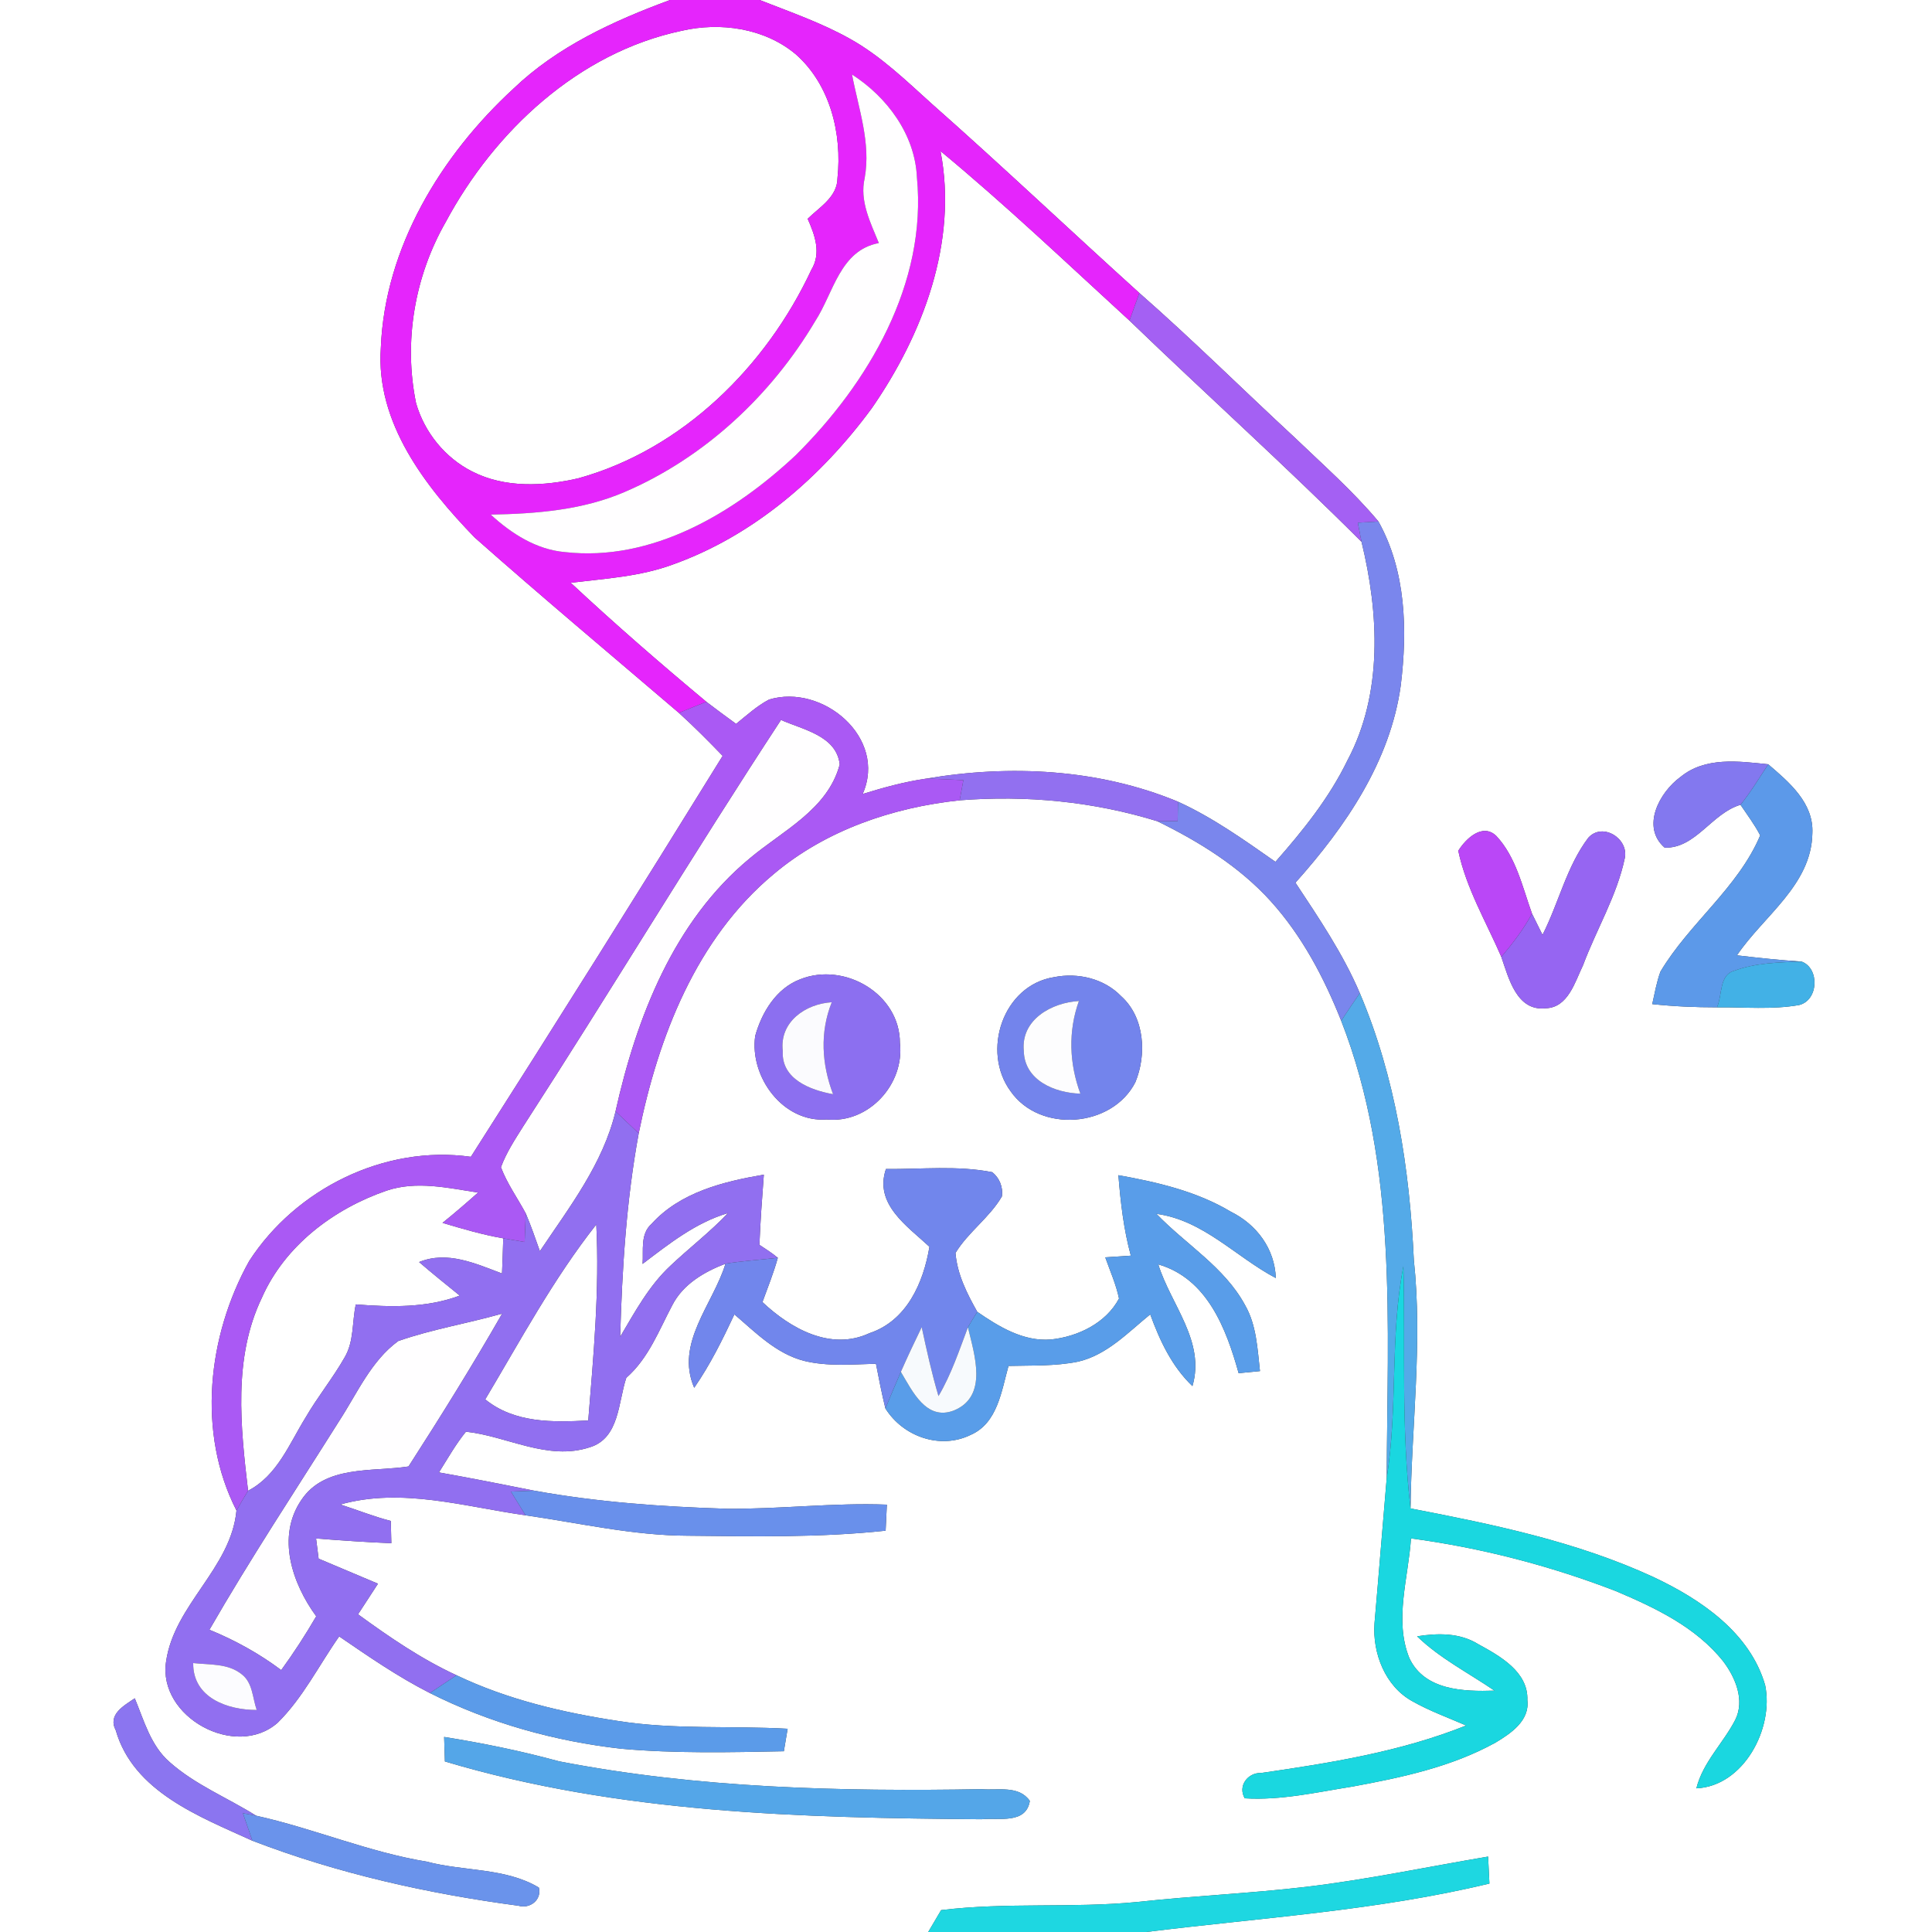 <?xml version="1.0" encoding="UTF-8" ?>
<!DOCTYPE svg PUBLIC "-//W3C//DTD SVG 1.1//EN" "http://www.w3.org/Graphics/SVG/1.1/DTD/svg11.dtd">
<svg width="250pt" height="250pt" viewBox="0 0 250 250" version="1.1" xmlns="http://www.w3.org/2000/svg">
<rect x="0" y="0" width="250" height="250" fill="#333333" stroke="none"/>
<g id="#ffffffff">
<path fill="#ffffff" opacity="1.00" d=" M 0.00 0.00 L 86.70 0.00 C 79.39 2.70 72.13 6.02 66.44 11.47 C 57.07 20.10 49.79 32.02 49.28 45.00 C 48.60 54.72 55.05 62.97 61.43 69.56 C 70.12 77.25 79.02 84.70 87.84 92.24 C 89.80 94.02 91.67 95.90 93.51 97.81 C 82.78 115.18 71.91 132.48 60.93 149.69 C 49.77 148.12 38.28 153.83 32.23 163.20 C 26.86 172.87 25.46 185.40 30.60 195.46 C 29.89 202.96 22.54 207.63 21.49 215.01 C 20.40 222.18 30.49 227.69 35.92 222.93 C 39.20 219.70 41.26 215.49 43.89 211.75 C 47.70 214.36 51.51 216.99 55.63 219.08 C 63.36 222.97 71.83 225.33 80.42 226.29 C 87.40 226.91 94.43 226.75 101.43 226.61 C 101.55 225.89 101.80 224.43 101.92 223.70 C 94.60 223.29 87.23 223.84 79.96 222.69 C 72.80 221.60 65.65 219.92 59.08 216.78 C 54.52 214.68 50.37 211.83 46.33 208.89 C 47.19 207.57 48.05 206.25 48.91 204.93 C 46.35 203.84 43.78 202.77 41.23 201.69 C 41.15 201.03 40.98 199.73 40.90 199.08 C 44.14 199.33 47.39 199.56 50.64 199.69 C 50.62 198.73 50.60 197.77 50.57 196.81 C 48.35 196.24 46.22 195.38 44.04 194.68 C 52.00 192.45 60.10 194.97 68.01 196.08 C 74.98 197.08 81.90 198.70 88.97 198.72 C 97.52 198.81 106.09 198.98 114.60 198.07 C 114.64 197.23 114.72 195.54 114.76 194.70 C 107.83 194.43 100.92 195.30 93.99 195.23 C 85.66 194.97 77.32 194.38 69.11 192.89 C 65.01 192.07 60.91 191.26 56.80 190.53 C 57.92 188.75 58.96 186.90 60.29 185.26 C 65.64 185.83 70.86 189.08 76.34 187.27 C 80.16 186.09 79.99 181.44 81.04 178.29 C 83.92 175.77 85.26 172.16 87.00 168.88 C 88.39 166.17 91.13 164.57 93.88 163.52 C 92.27 168.79 87.33 173.80 89.83 179.58 C 91.89 176.60 93.50 173.35 95.03 170.08 C 97.77 172.42 100.45 175.18 104.06 176.10 C 107.10 176.84 110.25 176.55 113.35 176.47 C 113.72 178.40 114.10 180.34 114.57 182.25 C 116.85 185.89 121.65 187.60 125.59 185.68 C 129.09 184.16 129.59 179.98 130.50 176.75 C 133.51 176.67 136.57 176.80 139.54 176.19 C 143.27 175.31 145.97 172.41 148.84 170.08 C 150.08 173.48 151.64 176.82 154.30 179.36 C 156.00 173.55 151.50 168.83 149.88 163.61 C 156.22 165.44 158.68 171.95 160.28 177.69 C 160.97 177.62 162.35 177.49 163.04 177.42 C 162.71 174.53 162.60 171.49 161.12 168.90 C 158.45 163.95 153.44 161.03 149.64 157.07 C 155.73 157.89 159.91 162.65 165.09 165.38 C 164.95 161.58 162.62 158.46 159.28 156.80 C 154.85 154.15 149.75 152.97 144.72 152.07 C 145.00 155.57 145.40 159.08 146.33 162.48 C 145.22 162.55 144.12 162.62 143.02 162.70 C 143.64 164.46 144.42 166.19 144.80 168.03 C 143.11 171.22 139.46 172.97 135.98 173.33 C 132.44 173.62 129.26 171.68 126.46 169.75 C 125.13 167.39 123.86 164.88 123.64 162.13 C 125.30 159.41 128.05 157.56 129.65 154.81 C 129.81 153.62 129.34 152.43 128.40 151.68 C 123.88 150.79 119.22 151.31 114.64 151.27 C 113.09 155.83 117.41 158.66 120.27 161.33 C 119.50 165.98 117.34 170.91 112.51 172.51 C 107.50 174.85 102.29 171.91 98.66 168.49 C 99.35 166.59 100.11 164.71 100.65 162.76 C 99.91 162.13 99.07 161.62 98.27 161.08 C 98.39 158.05 98.61 155.02 98.84 152.00 C 93.62 152.89 88.02 154.27 84.32 158.36 C 82.82 159.68 83.28 161.79 83.15 163.55 C 86.58 160.95 90.01 158.21 94.21 156.97 C 91.89 159.41 89.21 161.47 86.76 163.78 C 83.98 166.37 82.16 169.75 80.25 172.98 C 80.50 164.17 81.05 155.34 82.65 146.65 C 85.17 134.21 90.09 121.45 100.11 113.11 C 106.84 107.43 115.51 104.48 124.18 103.56 C 132.81 102.88 141.49 103.71 149.77 106.27 C 155.15 108.90 160.36 112.12 164.41 116.59 C 168.47 121.07 171.33 126.50 173.55 132.09 C 180.91 150.91 179.51 171.47 179.44 191.25 C 178.90 197.52 178.41 203.78 177.86 210.05 C 177.58 213.91 179.24 218.21 182.76 220.14 C 184.98 221.40 187.39 222.26 189.72 223.28 C 181.25 226.67 172.20 228.12 163.22 229.42 C 161.47 229.35 160.13 231.10 161.07 232.70 C 165.77 232.99 170.40 231.91 175.02 231.18 C 181.37 230.01 187.84 228.64 193.54 225.48 C 195.52 224.29 197.96 222.65 197.64 219.99 C 197.77 216.32 194.07 214.28 191.28 212.75 C 188.89 211.27 186.05 211.31 183.37 211.74 C 186.33 214.60 190.02 216.47 193.39 218.77 C 189.40 218.90 184.34 218.75 182.37 214.56 C 180.37 209.63 182.25 204.17 182.58 199.07 C 191.63 200.28 200.54 202.59 209.05 205.87 C 214.17 208.04 219.47 210.54 223.00 215.00 C 224.57 217.08 225.80 220.01 224.55 222.53 C 223.00 225.56 220.36 228.01 219.51 231.41 C 225.63 231.13 229.57 223.65 228.41 218.06 C 226.44 211.25 220.07 206.95 213.98 204.08 C 204.03 199.48 193.21 197.25 182.52 195.19 C 182.65 184.48 184.10 173.75 182.95 163.04 C 182.41 151.28 180.59 139.41 175.96 128.51 C 173.79 123.42 170.67 118.82 167.63 114.22 C 174.11 106.97 179.90 98.53 181.26 88.68 C 182.13 81.55 181.95 73.91 178.37 67.48 C 175.06 63.53 171.18 60.12 167.47 56.56 C 160.77 50.36 154.29 43.93 147.43 37.91 C 138.44 29.79 129.65 21.45 120.57 13.43 C 117.23 10.42 113.96 7.24 110.00 5.03 C 106.29 2.95 102.25 1.55 98.30 0.00 L 250.00 0.00 L 250.00 250.00 L 148.31 250.00 C 163.15 248.15 178.13 247.25 192.73 243.73 C 192.67 242.56 192.61 241.40 192.56 240.24 C 184.70 241.57 176.90 243.22 168.98 244.16 C 161.75 245.01 154.46 245.32 147.22 246.11 C 138.76 246.94 130.23 246.13 121.78 247.17 C 121.37 247.88 120.53 249.29 120.11 250.00 L 0.00 250.00 L 0.00 0.00 M 217.45 100.54 C 214.74 102.51 212.31 107.00 215.41 109.69 C 219.44 109.79 221.49 105.24 225.22 104.14 C 226.09 105.44 227.05 106.70 227.77 108.10 C 224.90 114.89 218.59 119.46 214.86 125.73 C 214.36 127.09 214.12 128.52 213.80 129.93 C 216.58 130.23 219.37 130.35 222.17 130.35 C 225.71 130.31 229.30 130.67 232.81 130.05 C 235.34 129.42 235.46 125.28 233.13 124.43 C 230.33 124.24 227.54 123.95 224.76 123.62 C 228.20 118.52 234.41 114.52 234.52 107.82 C 234.71 103.90 231.50 101.20 228.81 98.90 C 224.98 98.50 220.66 97.90 217.45 100.54 M 188.70 110.09 C 189.73 114.96 192.31 119.29 194.27 123.82 C 195.22 126.56 196.25 130.87 199.99 130.47 C 202.91 130.41 203.80 127.05 204.85 124.89 C 206.58 120.25 209.23 115.91 210.25 111.03 C 210.77 108.52 207.39 106.36 205.53 108.40 C 202.72 112.11 201.70 116.85 199.60 120.97 C 199.14 120.05 198.69 119.13 198.24 118.22 C 197.00 114.78 196.18 110.89 193.61 108.16 C 191.83 106.46 189.68 108.52 188.70 110.09 M 103.54 126.72 C 100.44 127.90 98.57 131.00 97.72 134.06 C 96.99 139.35 101.31 145.29 106.99 144.86 C 112.41 145.40 117.06 140.29 116.45 134.98 C 116.46 128.61 109.27 124.43 103.54 126.72 M 136.41 126.44 C 129.77 127.48 126.96 136.04 130.78 141.22 C 134.57 146.64 143.90 145.93 146.91 140.05 C 148.40 136.47 148.13 131.65 145.08 128.91 C 142.87 126.62 139.48 125.83 136.41 126.44 M 14.98 223.90 C 17.27 231.86 25.83 235.07 32.66 238.19 C 43.72 242.44 55.36 245.04 67.08 246.60 C 68.57 247.04 70.13 245.84 69.73 244.25 C 65.39 241.66 60.02 242.17 55.24 240.90 C 47.67 239.66 40.59 236.60 33.14 234.95 C 29.43 232.62 25.27 230.96 21.97 228.03 C 19.50 225.90 18.64 222.65 17.44 219.76 C 16.03 220.72 13.91 221.85 14.98 223.90 M 57.47 224.76 C 57.49 225.55 57.54 227.14 57.57 227.93 C 80.03 234.65 103.74 235.23 127.01 235.41 C 129.22 235.18 132.76 236.09 133.26 233.04 C 131.84 230.99 129.15 231.70 127.03 231.52 C 108.74 231.84 90.33 231.40 72.32 227.91 C 67.43 226.57 62.47 225.56 57.47 224.76 Z" />
<path fill="#ffffff" opacity="1.00" d=" M 57.68 28.72 C 63.99 16.96 74.85 6.81 88.18 3.99 C 93.22 2.82 98.94 3.64 102.98 7.03 C 107.43 10.96 108.98 17.31 108.37 23.05 C 108.35 25.49 106.05 26.80 104.51 28.31 C 105.44 30.40 106.30 32.75 104.99 34.91 C 99.16 47.40 88.34 58.15 74.84 61.89 C 70.35 62.93 65.31 63.17 61.10 61.01 C 57.59 59.24 54.92 55.94 53.84 52.17 C 52.20 44.21 53.65 35.76 57.68 28.72 Z" />
<path fill="#ffffff" opacity="1.00" d=" M 121.70 19.55 C 130.14 26.53 138.08 34.09 146.15 41.48 C 156.11 51.08 166.40 60.33 176.18 70.11 C 178.44 79.35 178.96 89.73 174.37 98.37 C 172.01 103.24 168.60 107.48 165.04 111.52 C 160.99 108.69 156.94 105.79 152.43 103.74 C 142.19 99.48 130.66 98.91 119.81 100.76 C 117.03 101.16 114.32 101.91 111.63 102.74 C 114.85 95.48 106.45 88.42 99.52 90.52 C 97.95 91.34 96.63 92.56 95.25 93.67 C 93.96 92.73 92.67 91.78 91.40 90.81 C 85.42 85.83 79.54 80.72 73.85 75.41 C 78.31 74.87 82.87 74.61 87.11 73.03 C 97.55 69.29 106.29 61.69 112.79 52.85 C 119.43 43.28 123.97 31.30 121.70 19.55 Z" />
<path fill="#ffffff" opacity="1.00" d=" M 49.99 154.08 C 53.86 152.76 57.95 153.72 61.86 154.32 C 60.35 155.66 58.83 156.98 57.26 158.24 C 59.85 159.01 62.45 159.78 65.12 160.24 C 65.08 161.76 65.02 163.27 64.96 164.79 C 61.54 163.51 57.89 161.81 54.23 163.31 C 55.95 164.79 57.72 166.22 59.49 167.65 C 55.15 169.27 50.56 169.14 46.04 168.79 C 45.55 171.06 45.82 173.55 44.61 175.62 C 43.08 178.32 41.10 180.74 39.54 183.43 C 37.43 186.84 35.87 190.95 32.10 192.90 C 31.13 184.62 30.15 175.71 33.88 167.94 C 36.85 161.20 43.16 156.44 49.99 154.08 Z" />
<path fill="#ffffff" opacity="1.00" d=" M 62.79 181.08 C 67.36 173.41 71.62 165.47 77.16 158.45 C 77.59 166.91 76.80 175.38 76.12 183.81 C 71.52 184.05 66.58 184.16 62.79 181.08 Z" />
</g>
<g id="#e525fcff">
<path fill="#e525fc" opacity="1.00" d=" M 86.70 0.00 L 98.30 0.00 C 102.25 1.55 106.29 2.95 110.00 5.03 C 113.96 7.24 117.23 10.42 120.57 13.43 C 129.65 21.45 138.44 29.79 147.43 37.91 C 147.00 39.10 146.58 40.29 146.15 41.48 C 138.08 34.09 130.14 26.53 121.70 19.55 C 123.97 31.30 119.43 43.28 112.79 52.85 C 106.29 61.69 97.55 69.29 87.11 73.03 C 82.87 74.61 78.31 74.87 73.85 75.41 C 79.54 80.72 85.42 85.83 91.40 90.81 C 90.21 91.29 89.02 91.76 87.84 92.24 C 79.02 84.70 70.12 77.25 61.43 69.56 C 55.05 62.97 48.60 54.72 49.28 45.00 C 49.79 32.02 57.07 20.10 66.44 11.47 C 72.13 6.02 79.39 2.70 86.70 0.00 M 57.68 28.72 C 53.65 35.76 52.20 44.21 53.84 52.17 C 54.92 55.94 57.59 59.24 61.10 61.01 C 65.31 63.17 70.35 62.93 74.84 61.89 C 88.34 58.15 99.16 47.40 104.99 34.91 C 106.30 32.75 105.44 30.40 104.51 28.31 C 106.05 26.80 108.35 25.49 108.37 23.05 C 108.98 17.31 107.43 10.96 102.98 7.03 C 98.94 3.64 93.22 2.82 88.18 3.99 C 74.85 6.81 63.99 16.96 57.68 28.72 M 110.25 9.64 C 111.09 14.06 112.71 18.48 111.89 23.04 C 111.21 26.01 112.63 28.77 113.72 31.45 C 108.68 32.40 107.88 37.87 105.49 41.55 C 99.78 51.18 91.14 59.24 80.81 63.67 C 75.34 66.02 69.37 66.48 63.50 66.59 C 66.16 69.04 69.40 71.12 73.09 71.44 C 84.40 72.72 94.98 66.38 102.94 58.93 C 112.38 49.59 119.98 36.67 118.65 22.95 C 118.40 17.41 114.80 12.57 110.25 9.64 Z" />
</g>
<g id="#fffeffff">
<path fill="#fffeff" opacity="1.00" d=" M 110.25 9.64 C 114.80 12.57 118.40 17.41 118.65 22.95 C 119.98 36.67 112.38 49.59 102.94 58.93 C 94.98 66.38 84.40 72.72 73.09 71.44 C 69.40 71.12 66.16 69.04 63.50 66.59 C 69.37 66.48 75.34 66.02 80.81 63.67 C 91.14 59.24 99.78 51.18 105.49 41.55 C 107.88 37.87 108.68 32.40 113.72 31.45 C 112.63 28.77 111.21 26.01 111.89 23.04 C 112.71 18.48 111.09 14.06 110.25 9.64 Z" />
<path fill="#fffeff" opacity="1.00" d=" M 67.71 145.74 C 78.98 128.31 89.68 110.52 101.06 93.16 C 103.88 94.42 108.25 95.19 108.66 98.92 C 107.12 104.74 101.29 107.48 97.03 111.06 C 87.19 119.19 82.36 131.67 79.65 143.81 C 78.03 150.60 73.67 156.21 69.86 161.90 C 69.28 160.26 68.71 158.61 68.03 157.01 C 66.96 155.02 65.62 153.16 64.82 151.04 C 65.52 149.14 66.64 147.44 67.71 145.74 Z" />
<path fill="#fffeff" opacity="1.00" d=" M 51.53 173.53 C 55.90 172.00 60.52 171.25 64.98 169.98 C 61.13 176.69 57.05 183.26 52.86 189.76 C 48.17 190.48 42.03 189.55 39.00 194.09 C 35.75 198.85 37.81 204.90 40.92 209.15 C 39.53 211.54 38.02 213.87 36.39 216.11 C 33.54 213.97 30.40 212.24 27.10 210.89 C 32.38 201.71 38.22 192.88 43.86 183.92 C 46.20 180.34 47.99 176.12 51.53 173.53 Z" />
</g>
<g id="#a460f3ff">
<path fill="#a460f3" opacity="1.00" d=" M 147.43 37.91 C 154.29 43.93 160.77 50.36 167.47 56.56 C 171.18 60.12 175.06 63.53 178.37 67.48 C 177.70 67.52 176.37 67.60 175.70 67.64 C 175.82 68.26 176.06 69.50 176.18 70.11 C 166.40 60.33 156.11 51.08 146.15 41.48 C 146.58 40.29 147.00 39.10 147.43 37.91 Z" />
</g>
<g id="#7a86edff">
<path fill="#7a86ed" opacity="1.00" d=" M 175.70 67.64 C 176.37 67.60 177.70 67.52 178.37 67.48 C 181.95 73.91 182.13 81.55 181.26 88.68 C 179.90 98.53 174.11 106.97 167.63 114.22 C 170.67 118.82 173.79 123.42 175.96 128.51 C 175.14 129.70 174.34 130.89 173.55 132.09 C 171.33 126.50 168.47 121.07 164.41 116.59 C 160.36 112.12 155.15 108.90 149.77 106.27 C 150.43 106.26 151.74 106.25 152.39 106.24 C 152.40 105.61 152.42 104.36 152.43 103.74 C 156.94 105.79 160.99 108.69 165.04 111.52 C 168.60 107.48 172.01 103.24 174.37 98.37 C 178.96 89.73 178.44 79.35 176.18 70.11 C 176.06 69.50 175.82 68.26 175.70 67.64 Z" />
</g>
<g id="#aa59f4ff">
<path fill="#aa59f4" opacity="1.00" d=" M 99.52 90.52 C 106.45 88.42 114.85 95.48 111.63 102.74 C 114.32 101.91 117.03 101.16 119.81 100.76 C 121.43 100.79 123.04 100.87 124.66 100.95 C 124.54 101.60 124.30 102.91 124.18 103.56 C 115.51 104.48 106.84 107.43 100.11 113.11 C 90.09 121.45 85.17 134.21 82.65 146.65 C 81.65 145.70 80.65 144.75 79.65 143.81 C 82.36 131.67 87.19 119.19 97.03 111.06 C 101.29 107.48 107.12 104.74 108.66 98.92 C 108.25 95.19 103.88 94.42 101.06 93.16 C 89.68 110.52 78.98 128.31 67.71 145.74 C 66.64 147.44 65.52 149.14 64.82 151.04 C 65.62 153.16 66.96 155.02 68.03 157.01 C 67.98 158.24 67.94 159.48 67.89 160.71 C 66.97 160.56 66.04 160.40 65.12 160.24 C 62.45 159.78 59.85 159.01 57.26 158.24 C 58.83 156.98 60.35 155.66 61.86 154.32 C 57.95 153.72 53.86 152.76 49.99 154.08 C 43.16 156.44 36.85 161.20 33.88 167.94 C 30.15 175.71 31.13 184.62 32.10 192.90 C 31.59 193.75 31.08 194.59 30.60 195.46 C 25.46 185.40 26.86 172.87 32.23 163.20 C 38.28 153.83 49.77 148.12 60.93 149.69 C 71.91 132.48 82.78 115.18 93.51 97.81 C 91.67 95.90 89.80 94.02 87.84 92.24 C 89.02 91.76 90.21 91.29 91.40 90.81 C 92.67 91.78 93.96 92.73 95.25 93.67 C 96.63 92.56 97.95 91.34 99.52 90.52 Z" />
</g>
<g id="#8378efff">
<path fill="#8378ef" opacity="1.00" d=" M 217.45 100.54 C 220.66 97.90 224.98 98.50 228.81 98.90 C 227.64 100.67 226.55 102.49 225.22 104.14 C 221.49 105.24 219.44 109.79 215.41 109.69 C 212.31 107.00 214.74 102.51 217.45 100.54 Z" />
</g>
<g id="#9270f0ff">
<path fill="#9270f0" opacity="1.00" d=" M 119.81 100.76 C 130.66 98.91 142.19 99.48 152.43 103.74 C 152.42 104.36 152.40 105.61 152.39 106.24 C 151.74 106.25 150.43 106.26 149.77 106.27 C 141.49 103.71 132.81 102.88 124.18 103.56 C 124.30 102.91 124.54 101.60 124.66 100.95 C 123.04 100.87 121.43 100.79 119.81 100.76 Z" />
</g>
<g id="#5c99e9ff">
<path fill="#5c99e9" opacity="1.00" d=" M 225.22 104.14 C 226.55 102.49 227.64 100.67 228.81 98.90 C 231.50 101.20 234.71 103.90 234.52 107.82 C 234.41 114.52 228.20 118.52 224.76 123.62 C 227.54 123.95 230.33 124.24 233.13 124.43 C 230.22 124.53 227.22 124.58 224.46 125.60 C 222.41 126.12 222.90 128.79 222.17 130.35 C 219.37 130.35 216.58 130.23 213.80 129.93 C 214.12 128.52 214.36 127.09 214.86 125.73 C 218.59 119.46 224.90 114.89 227.77 108.10 C 227.05 106.70 226.09 105.44 225.22 104.14 Z" />
</g>
<g id="#ba47f7ff">
<path fill="#ba47f7" opacity="1.00" d=" M 188.70 110.09 C 189.68 108.52 191.83 106.46 193.61 108.16 C 196.18 110.89 197.00 114.78 198.24 118.22 C 197.15 120.24 195.75 122.07 194.27 123.82 C 192.31 119.29 189.73 114.96 188.70 110.09 Z" />
</g>
<g id="#9665f2ff">
<path fill="#9665f2" opacity="1.00" d=" M 205.53 108.40 C 207.39 106.36 210.77 108.52 210.25 111.03 C 209.23 115.91 206.58 120.25 204.85 124.89 C 203.80 127.05 202.91 130.41 199.99 130.47 C 196.25 130.87 195.22 126.56 194.27 123.82 C 195.75 122.07 197.15 120.24 198.24 118.22 C 198.69 119.13 199.14 120.05 199.60 120.97 C 201.70 116.85 202.72 112.11 205.53 108.40 Z" />
</g>
<g id="#42b1e6ff">
<path fill="#42b1e6" opacity="1.00" d=" M 224.46 125.60 C 227.22 124.58 230.22 124.53 233.13 124.43 C 235.46 125.28 235.34 129.42 232.81 130.05 C 229.30 130.67 225.71 130.31 222.17 130.35 C 222.90 128.79 222.41 126.12 224.46 125.60 Z" />
</g>
<g id="#8c6ff0ff">
<path fill="#8c6ff0" opacity="1.00" d=" M 103.54 126.72 C 109.27 124.43 116.46 128.61 116.45 134.98 C 117.06 140.29 112.41 145.40 106.99 144.86 C 101.31 145.29 96.99 139.35 97.72 134.06 C 98.57 131.00 100.44 127.90 103.54 126.72 M 101.29 136.00 C 101.08 139.64 104.86 141.06 107.80 141.59 C 106.33 137.72 106.07 133.58 107.63 129.69 C 104.24 129.89 100.84 132.23 101.29 136.00 Z" />
</g>
<g id="#7384ecff">
<path fill="#7384ec" opacity="1.00" d=" M 136.41 126.44 C 139.48 125.83 142.87 126.62 145.08 128.91 C 148.13 131.65 148.40 136.47 146.91 140.05 C 143.90 145.93 134.57 146.64 130.78 141.22 C 126.96 136.04 129.77 127.48 136.41 126.44 M 132.48 136.00 C 132.56 139.82 136.52 141.43 139.80 141.52 C 138.36 137.62 138.20 133.46 139.61 129.53 C 136.09 129.73 132.07 131.94 132.48 136.00 Z" />
</g>
<g id="#54aae8ff">
<path fill="#54aae8" opacity="1.00" d=" M 173.55 132.09 C 174.34 130.89 175.14 129.70 175.96 128.51 C 180.59 139.41 182.41 151.28 182.95 163.04 C 184.10 173.75 182.65 184.48 182.52 195.19 C 181.30 184.79 181.85 174.31 181.60 163.86 C 179.83 172.91 180.91 182.18 179.44 191.25 C 179.51 171.47 180.91 150.91 173.55 132.09 Z" />
</g>
<g id="#fbfbfeff">
<path fill="#fbfbfe" opacity="1.00" d=" M 101.29 136.00 C 100.84 132.23 104.24 129.89 107.63 129.69 C 106.07 133.58 106.33 137.72 107.80 141.59 C 104.86 141.06 101.08 139.64 101.29 136.00 Z" />
</g>
<g id="#fdfdfeff">
<path fill="#fdfdfe" opacity="1.00" d=" M 132.48 136.00 C 132.07 131.94 136.09 129.73 139.61 129.53 C 138.20 133.46 138.36 137.62 139.80 141.52 C 136.52 141.43 132.56 139.82 132.48 136.00 Z" />
</g>
<g id="#916ff0ff">
<path fill="#916ff0" opacity="1.00" d=" M 69.86 161.90 C 73.67 156.21 78.03 150.60 79.65 143.81 C 80.65 144.75 81.65 145.70 82.65 146.65 C 81.05 155.34 80.50 164.17 80.25 172.98 C 82.16 169.75 83.98 166.37 86.76 163.78 C 89.21 161.47 91.89 159.41 94.21 156.97 C 90.01 158.21 86.58 160.95 83.15 163.55 C 83.28 161.79 82.82 159.68 84.32 158.36 C 88.02 154.27 93.62 152.89 98.84 152.00 C 98.61 155.02 98.39 158.05 98.27 161.08 C 99.07 161.62 99.91 162.13 100.65 162.76 C 98.39 163.02 96.12 163.16 93.88 163.52 C 91.13 164.57 88.39 166.17 87.00 168.88 C 85.26 172.16 83.92 175.77 81.04 178.29 C 79.99 181.44 80.16 186.09 76.34 187.27 C 70.86 189.08 65.64 185.83 60.29 185.26 C 58.96 186.90 57.92 188.75 56.80 190.53 C 60.91 191.26 65.01 192.07 69.11 192.89 C 68.36 192.92 66.86 192.98 66.11 193.01 C 66.74 194.03 67.38 195.06 68.01 196.08 C 60.10 194.97 52.00 192.45 44.04 194.68 C 46.22 195.38 48.35 196.24 50.57 196.81 C 50.60 197.77 50.62 198.73 50.64 199.69 C 47.39 199.56 44.14 199.33 40.90 199.08 C 40.98 199.73 41.15 201.03 41.23 201.69 C 43.78 202.77 46.35 203.84 48.91 204.93 C 48.05 206.25 47.19 207.57 46.33 208.89 C 50.37 211.83 54.52 214.68 59.08 216.78 C 57.93 217.54 56.78 218.31 55.63 219.08 C 51.51 216.99 47.70 214.36 43.89 211.75 C 41.26 215.49 39.20 219.70 35.92 222.93 C 30.49 227.69 20.40 222.18 21.49 215.01 C 22.54 207.63 29.89 202.96 30.60 195.46 C 31.08 194.59 31.59 193.75 32.10 192.90 C 35.87 190.95 37.43 186.84 39.54 183.43 C 41.10 180.74 43.08 178.32 44.61 175.62 C 45.82 173.55 45.55 171.06 46.04 168.79 C 50.56 169.14 55.15 169.27 59.49 167.65 C 57.72 166.22 55.95 164.79 54.23 163.31 C 57.89 161.81 61.54 163.51 64.96 164.79 C 65.02 163.27 65.08 161.76 65.12 160.24 C 66.04 160.40 66.97 160.56 67.89 160.71 C 67.94 159.48 67.98 158.24 68.03 157.01 C 68.71 158.61 69.28 160.26 69.86 161.90 M 62.79 181.08 C 66.58 184.16 71.52 184.05 76.12 183.81 C 76.80 175.38 77.59 166.91 77.16 158.45 C 71.62 165.47 67.36 173.41 62.79 181.08 M 51.53 173.53 C 47.99 176.12 46.20 180.34 43.86 183.92 C 38.22 192.88 32.38 201.71 27.10 210.89 C 30.40 212.24 33.54 213.97 36.39 216.11 C 38.02 213.87 39.53 211.54 40.92 209.15 C 37.81 204.90 35.75 198.85 39.00 194.09 C 42.03 189.55 48.17 190.48 52.86 189.76 C 57.05 183.26 61.13 176.69 64.98 169.98 C 60.52 171.25 55.90 172.00 51.53 173.53 M 25.00 215.20 C 24.94 219.69 29.44 221.28 33.22 221.27 C 32.67 219.71 32.71 217.75 31.29 216.66 C 29.53 215.22 27.12 215.44 25.00 215.20 Z" />
</g>
<g id="#7186ecff">
<path fill="#7186ec" opacity="1.00" d=" M 114.64 151.27 C 119.22 151.31 123.88 150.79 128.40 151.68 C 129.34 152.43 129.81 153.62 129.65 154.81 C 128.05 157.56 125.30 159.41 123.64 162.13 C 123.86 164.88 125.13 167.39 126.46 169.75 C 126.05 170.40 125.64 171.07 125.25 171.75 C 124.11 174.77 123.09 177.86 121.44 180.65 C 120.57 177.72 119.91 174.72 119.27 171.73 C 118.34 173.64 117.43 175.57 116.57 177.52 C 115.88 179.09 115.23 180.67 114.57 182.25 C 114.10 180.34 113.72 178.40 113.35 176.47 C 110.25 176.55 107.10 176.84 104.06 176.10 C 100.45 175.18 97.77 172.42 95.03 170.08 C 93.50 173.35 91.89 176.60 89.83 179.58 C 87.33 173.80 92.27 168.79 93.88 163.52 C 96.12 163.16 98.39 163.02 100.65 162.76 C 100.11 164.71 99.35 166.59 98.66 168.49 C 102.29 171.91 107.50 174.85 112.51 172.51 C 117.34 170.91 119.50 165.98 120.27 161.33 C 117.41 158.66 113.09 155.83 114.64 151.27 Z" />
</g>
<g id="#599de9ff">
<path fill="#599de9" opacity="1.00" d=" M 144.72 152.07 C 149.75 152.97 154.85 154.15 159.28 156.80 C 162.62 158.46 164.95 161.58 165.09 165.38 C 159.91 162.65 155.73 157.89 149.64 157.07 C 153.44 161.03 158.45 163.95 161.12 168.90 C 162.60 171.49 162.71 174.53 163.04 177.42 C 162.35 177.49 160.97 177.62 160.28 177.69 C 158.68 171.95 156.22 165.44 149.88 163.61 C 151.50 168.83 156.00 173.55 154.30 179.36 C 151.64 176.82 150.08 173.48 148.84 170.08 C 145.97 172.41 143.27 175.31 139.54 176.19 C 136.57 176.80 133.51 176.67 130.50 176.75 C 129.59 179.98 129.09 184.16 125.59 185.68 C 121.65 187.60 116.85 185.89 114.57 182.25 C 115.23 180.67 115.88 179.09 116.57 177.52 C 118.06 180.00 119.85 183.91 123.45 182.51 C 127.91 180.66 126.08 175.27 125.25 171.75 C 125.64 171.07 126.05 170.40 126.46 169.75 C 129.26 171.68 132.44 173.62 135.98 173.33 C 139.46 172.97 143.11 171.22 144.80 168.03 C 144.42 166.19 143.64 164.46 143.02 162.70 C 144.12 162.62 145.22 162.55 146.33 162.48 C 145.40 159.08 145.00 155.57 144.72 152.07 Z" />
</g>
<g id="#1ad7e0ff">
<path fill="#1ad7e0" opacity="1.00" d=" M 179.44 191.25 C 180.91 182.18 179.83 172.91 181.60 163.86 C 181.85 174.31 181.30 184.79 182.52 195.19 C 193.21 197.25 204.03 199.48 213.98 204.08 C 220.07 206.95 226.44 211.25 228.41 218.06 C 229.57 223.65 225.63 231.13 219.51 231.41 C 220.36 228.01 223.00 225.56 224.55 222.53 C 225.80 220.01 224.57 217.08 223.00 215.00 C 219.47 210.54 214.17 208.04 209.05 205.87 C 200.54 202.59 191.63 200.28 182.58 199.07 C 182.25 204.17 180.37 209.63 182.37 214.56 C 184.34 218.75 189.40 218.90 193.39 218.77 C 190.02 216.47 186.33 214.60 183.37 211.74 C 186.05 211.31 188.89 211.27 191.28 212.75 C 194.07 214.28 197.77 216.32 197.64 219.99 C 197.96 222.65 195.52 224.29 193.54 225.48 C 187.84 228.64 181.37 230.01 175.02 231.18 C 170.40 231.91 165.77 232.99 161.07 232.70 C 160.13 231.10 161.47 229.35 163.22 229.42 C 172.20 228.12 181.25 226.67 189.72 223.28 C 187.39 222.26 184.98 221.40 182.76 220.14 C 179.24 218.21 177.58 213.91 177.86 210.05 C 178.41 203.78 178.90 197.52 179.44 191.25 Z" />
</g>
<g id="#f7fafdff">
<path fill="#f7fafd" opacity="1.00" d=" M 116.57 177.52 C 117.43 175.57 118.34 173.64 119.27 171.73 C 119.91 174.72 120.57 177.72 121.44 180.65 C 123.09 177.86 124.11 174.77 125.25 171.75 C 126.08 175.27 127.91 180.66 123.45 182.51 C 119.85 183.91 118.06 180.00 116.57 177.52 Z" />
</g>
<g id="#6990ebff">
<path fill="#6990eb" opacity="1.00" d=" M 66.11 193.01 C 66.86 192.98 68.36 192.92 69.11 192.89 C 77.32 194.38 85.66 194.97 93.99 195.23 C 100.92 195.30 107.83 194.43 114.76 194.70 C 114.72 195.54 114.64 197.23 114.60 198.07 C 106.09 198.98 97.52 198.81 88.97 198.72 C 81.90 198.70 74.98 197.08 68.01 196.08 C 67.38 195.06 66.74 194.03 66.11 193.01 Z" />
</g>
<g id="#fcfcffff">
<path fill="#fcfcff" opacity="1.00" d=" M 25.00 215.20 C 27.12 215.44 29.53 215.22 31.29 216.66 C 32.71 217.75 32.67 219.71 33.22 221.27 C 29.44 221.28 24.94 219.69 25.00 215.20 Z" />
</g>
<g id="#5b9be9ff">
<path fill="#5b9be9" opacity="1.00" d=" M 55.63 219.08 C 56.78 218.31 57.93 217.54 59.08 216.78 C 65.65 219.92 72.80 221.60 79.96 222.69 C 87.23 223.84 94.60 223.29 101.92 223.70 C 101.80 224.43 101.55 225.89 101.43 226.61 C 94.43 226.75 87.40 226.91 80.42 226.29 C 71.83 225.33 63.36 222.97 55.63 219.08 Z" />
</g>
<g id="#8b75f0ff">
<path fill="#8b75f0" opacity="1.00" d=" M 14.98 223.90 C 13.91 221.85 16.03 220.72 17.44 219.76 C 18.64 222.65 19.50 225.90 21.97 228.03 C 25.27 230.96 29.43 232.62 33.14 234.95 C 32.71 234.87 31.85 234.71 31.43 234.63 C 31.84 235.81 32.25 237.00 32.66 238.19 C 25.83 235.07 17.27 231.86 14.98 223.90 Z" />
</g>
<g id="#54a6e8ff">
<path fill="#54a6e8" opacity="1.00" d=" M 57.47 224.76 C 62.47 225.56 67.43 226.57 72.32 227.91 C 90.33 231.40 108.74 231.84 127.03 231.52 C 129.15 231.70 131.84 230.99 133.26 233.04 C 132.76 236.09 129.22 235.18 127.01 235.41 C 103.74 235.23 80.03 234.65 57.57 227.93 C 57.54 227.14 57.49 225.55 57.47 224.76 Z" />
</g>
<g id="#6a93ebff">
<path fill="#6a93eb" opacity="1.00" d=" M 31.43 234.63 C 31.85 234.71 32.71 234.87 33.14 234.95 C 40.59 236.60 47.67 239.66 55.24 240.90 C 60.02 242.17 65.39 241.66 69.73 244.25 C 70.13 245.84 68.57 247.04 67.08 246.60 C 55.36 245.04 43.72 242.44 32.66 238.19 C 32.25 237.00 31.84 235.81 31.43 234.63 Z" />
</g>
<g id="#1ed7e1ff">
<path fill="#1ed7e1" opacity="1.00" d=" M 168.98 244.16 C 176.90 243.22 184.70 241.57 192.56 240.24 C 192.61 241.40 192.67 242.56 192.73 243.73 C 178.13 247.25 163.15 248.15 148.31 250.00 L 120.11 250.00 C 120.53 249.29 121.37 247.88 121.78 247.17 C 130.23 246.13 138.76 246.94 147.22 246.11 C 154.46 245.32 161.75 245.01 168.98 244.16 Z" />
</g>
</svg>
